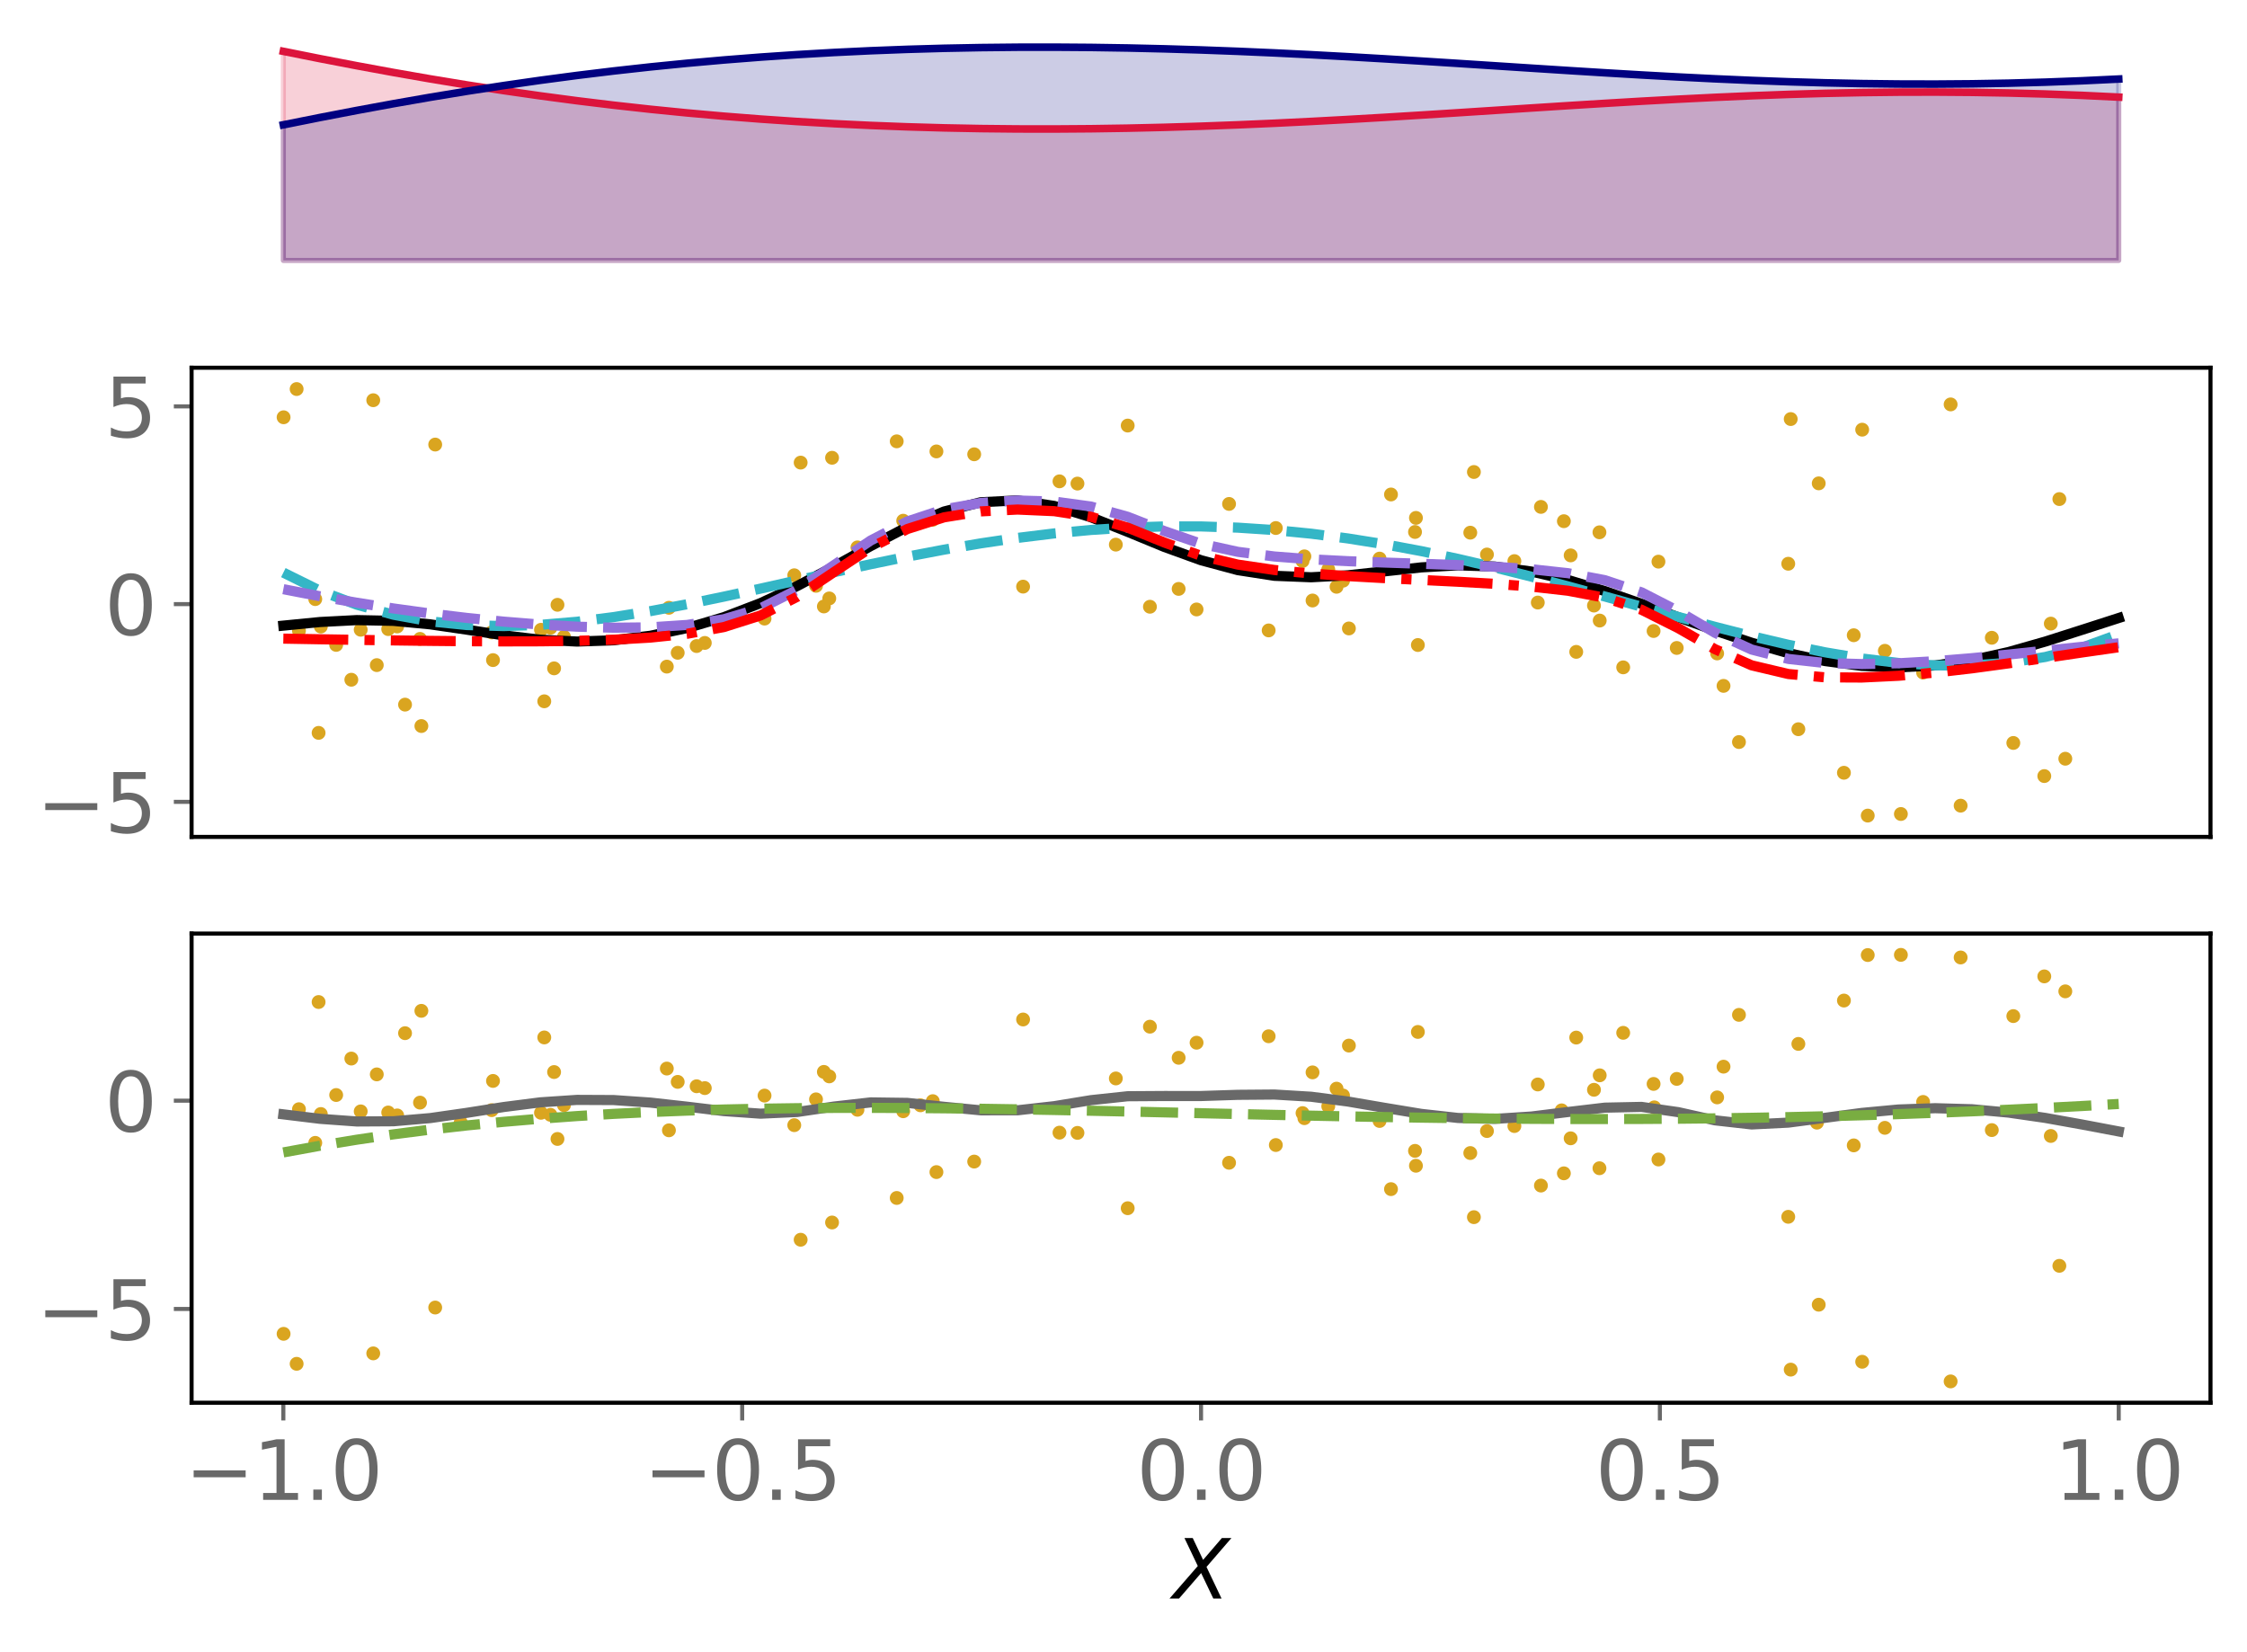 <?xml version="1.0" encoding="utf-8" standalone="no"?>
<!DOCTYPE svg PUBLIC "-//W3C//DTD SVG 1.1//EN"
  "http://www.w3.org/Graphics/SVG/1.1/DTD/svg11.dtd">
<svg xmlns:xlink="http://www.w3.org/1999/xlink" width="443.207pt" height="325.85pt" viewBox="0 0 443.207 325.85" xmlns="http://www.w3.org/2000/svg" version="1.1">
 <defs>
  <style type="text/css">*{stroke-linejoin: round; stroke-linecap: butt}</style>
 </defs>
 <g id="figure_1">
  <g id="patch_1">
   <path d="M 0 325.85 
L 443.207 325.85 
L 443.207 0 
L 0 0 
z
" style="fill: #ffffff"/>
  </g>
  <g id="axes_1">
   <g id="patch_2">
    <path d="M 37.788 53.473 
L 436.007 53.473 
L 436.007 7.2 
L 37.788 7.2 
z
" style="fill: #ffffff"/>
   </g>
   <g id="PolyCollection_1">
    <defs>
     <path id="m8554b64ddb" d="M 55.888 -274.48 
L 55.888 -315.722 
L 63.129 -314.279 
L 70.369 -312.887 
L 77.609 -311.556 
L 84.85 -310.291 
L 92.09 -309.098 
L 99.331 -307.981 
L 106.571 -306.942 
L 113.811 -305.981 
L 121.052 -305.101 
L 128.292 -304.3 
L 135.532 -303.578 
L 142.773 -302.934 
L 150.013 -302.367 
L 157.254 -301.875 
L 164.494 -301.457 
L 171.734 -301.111 
L 178.975 -300.835 
L 186.215 -300.629 
L 193.455 -300.49 
L 200.696 -300.417 
L 207.936 -300.407 
L 215.176 -300.459 
L 222.417 -300.57 
L 229.657 -300.737 
L 236.898 -300.957 
L 244.138 -301.226 
L 251.378 -301.541 
L 258.619 -301.896 
L 265.859 -302.287 
L 273.099 -302.707 
L 280.34 -303.151 
L 287.58 -303.61 
L 294.82 -304.079 
L 302.061 -304.549 
L 309.301 -305.013 
L 316.541 -305.462 
L 323.782 -305.889 
L 331.022 -306.286 
L 338.263 -306.647 
L 345.503 -306.963 
L 352.743 -307.229 
L 359.984 -307.439 
L 367.224 -307.589 
L 374.464 -307.673 
L 381.705 -307.69 
L 388.945 -307.635 
L 396.185 -307.509 
L 403.426 -307.309 
L 410.666 -307.037 
L 417.907 -306.694 
L 417.907 -274.48 
L 417.907 -274.48 
L 410.666 -274.48 
L 403.426 -274.48 
L 396.185 -274.48 
L 388.945 -274.48 
L 381.705 -274.48 
L 374.464 -274.48 
L 367.224 -274.48 
L 359.984 -274.48 
L 352.743 -274.48 
L 345.503 -274.48 
L 338.263 -274.48 
L 331.022 -274.48 
L 323.782 -274.48 
L 316.541 -274.48 
L 309.301 -274.48 
L 302.061 -274.48 
L 294.82 -274.48 
L 287.58 -274.48 
L 280.34 -274.48 
L 273.099 -274.48 
L 265.859 -274.48 
L 258.619 -274.48 
L 251.378 -274.48 
L 244.138 -274.48 
L 236.898 -274.48 
L 229.657 -274.48 
L 222.417 -274.48 
L 215.176 -274.48 
L 207.936 -274.48 
L 200.696 -274.48 
L 193.455 -274.48 
L 186.215 -274.48 
L 178.975 -274.48 
L 171.734 -274.48 
L 164.494 -274.48 
L 157.254 -274.48 
L 150.013 -274.48 
L 142.773 -274.48 
L 135.532 -274.48 
L 128.292 -274.48 
L 121.052 -274.48 
L 113.811 -274.48 
L 106.571 -274.48 
L 99.331 -274.48 
L 92.09 -274.48 
L 84.85 -274.48 
L 77.609 -274.48 
L 70.369 -274.48 
L 63.129 -274.48 
L 55.888 -274.48 
z
" style="stroke: #dc143c; stroke-opacity: 0.2"/>
    </defs>
    <g clip-path="url(#p8c4ba5192a)">
     <use xlink:href="#m8554b64ddb" x="0" y="325.85" style="fill: #dc143c; fill-opacity: 0.2; stroke: #dc143c; stroke-opacity: 0.2"/>
    </g>
   </g>
   <g id="PolyCollection_2">
    <defs>
     <path id="mab2c6d8391" d="M 55.888 -274.48 
L 55.888 -301.232 
L 63.129 -302.675 
L 70.369 -304.067 
L 77.609 -305.398 
L 84.85 -306.663 
L 92.09 -307.855 
L 99.331 -308.973 
L 106.571 -310.012 
L 113.811 -310.973 
L 121.052 -311.853 
L 128.292 -312.654 
L 135.532 -313.376 
L 142.773 -314.02 
L 150.013 -314.587 
L 157.254 -315.079 
L 164.494 -315.497 
L 171.734 -315.843 
L 178.975 -316.119 
L 186.215 -316.325 
L 193.455 -316.464 
L 200.696 -316.537 
L 207.936 -316.547 
L 215.176 -316.495 
L 222.417 -316.384 
L 229.657 -316.217 
L 236.898 -315.997 
L 244.138 -315.728 
L 251.378 -315.413 
L 258.619 -315.058 
L 265.859 -314.667 
L 273.099 -314.247 
L 280.34 -313.803 
L 287.58 -313.344 
L 294.82 -312.875 
L 302.061 -312.405 
L 309.301 -311.941 
L 316.541 -311.492 
L 323.782 -311.065 
L 331.022 -310.668 
L 338.263 -310.307 
L 345.503 -309.991 
L 352.743 -309.725 
L 359.984 -309.515 
L 367.224 -309.365 
L 374.464 -309.281 
L 381.705 -309.264 
L 388.945 -309.319 
L 396.185 -309.445 
L 403.426 -309.645 
L 410.666 -309.917 
L 417.907 -310.26 
L 417.907 -274.48 
L 417.907 -274.48 
L 410.666 -274.48 
L 403.426 -274.48 
L 396.185 -274.48 
L 388.945 -274.48 
L 381.705 -274.48 
L 374.464 -274.48 
L 367.224 -274.48 
L 359.984 -274.48 
L 352.743 -274.48 
L 345.503 -274.48 
L 338.263 -274.48 
L 331.022 -274.48 
L 323.782 -274.48 
L 316.541 -274.48 
L 309.301 -274.48 
L 302.061 -274.48 
L 294.82 -274.48 
L 287.58 -274.48 
L 280.34 -274.48 
L 273.099 -274.48 
L 265.859 -274.48 
L 258.619 -274.48 
L 251.378 -274.48 
L 244.138 -274.48 
L 236.898 -274.48 
L 229.657 -274.48 
L 222.417 -274.48 
L 215.176 -274.48 
L 207.936 -274.48 
L 200.696 -274.48 
L 193.455 -274.48 
L 186.215 -274.48 
L 178.975 -274.48 
L 171.734 -274.48 
L 164.494 -274.48 
L 157.254 -274.48 
L 150.013 -274.48 
L 142.773 -274.48 
L 135.532 -274.48 
L 128.292 -274.48 
L 121.052 -274.48 
L 113.811 -274.48 
L 106.571 -274.48 
L 99.331 -274.48 
L 92.09 -274.48 
L 84.85 -274.48 
L 77.609 -274.48 
L 70.369 -274.48 
L 63.129 -274.48 
L 55.888 -274.48 
z
" style="stroke: #000080; stroke-opacity: 0.2"/>
    </defs>
    <g clip-path="url(#p8c4ba5192a)">
     <use xlink:href="#mab2c6d8391" x="0" y="325.85" style="fill: #000080; fill-opacity: 0.2; stroke: #000080; stroke-opacity: 0.2"/>
    </g>
   </g>
   <g id="matplotlib.axis_1"/>
   <g id="matplotlib.axis_2"/>
   <g id="line2d_1">
    <path d="M 55.888 10.128 
L 63.129 11.571 
L 70.369 12.963 
L 77.609 14.294 
L 84.85 15.559 
L 92.09 16.752 
L 99.331 17.869 
L 106.571 18.908 
L 113.811 19.869 
L 121.052 20.749 
L 128.292 21.55 
L 135.532 22.272 
L 142.773 22.916 
L 150.013 23.483 
L 157.254 23.975 
L 164.494 24.393 
L 171.734 24.739 
L 178.975 25.015 
L 186.215 25.221 
L 193.455 25.36 
L 200.696 25.433 
L 207.936 25.443 
L 215.176 25.391 
L 222.417 25.28 
L 229.657 25.113 
L 236.898 24.893 
L 244.138 24.624 
L 251.378 24.309 
L 258.619 23.954 
L 265.859 23.563 
L 273.099 23.143 
L 280.34 22.699 
L 287.58 22.24 
L 294.82 21.771 
L 302.061 21.301 
L 309.301 20.837 
L 316.541 20.388 
L 323.782 19.961 
L 331.022 19.564 
L 338.263 19.203 
L 345.503 18.887 
L 352.743 18.621 
L 359.984 18.411 
L 367.224 18.261 
L 374.464 18.177 
L 381.705 18.16 
L 388.945 18.215 
L 396.185 18.341 
L 403.426 18.541 
L 410.666 18.813 
L 417.907 19.156 
" clip-path="url(#p8c4ba5192a)" style="fill: none; stroke: #dc143c; stroke-width: 1.5; stroke-linecap: square"/>
   </g>
   <g id="line2d_2">
    <path d="M 55.888 24.618 
L 63.129 23.175 
L 70.369 21.783 
L 77.609 20.452 
L 84.85 19.187 
L 92.09 17.995 
L 99.331 16.877 
L 106.571 15.838 
L 113.811 14.877 
L 121.052 13.997 
L 128.292 13.196 
L 135.532 12.474 
L 142.773 11.83 
L 150.013 11.263 
L 157.254 10.771 
L 164.494 10.353 
L 171.734 10.007 
L 178.975 9.731 
L 186.215 9.525 
L 193.455 9.386 
L 200.696 9.313 
L 207.936 9.303 
L 215.176 9.355 
L 222.417 9.466 
L 229.657 9.633 
L 236.898 9.853 
L 244.138 10.122 
L 251.378 10.437 
L 258.619 10.792 
L 265.859 11.183 
L 273.099 11.603 
L 280.34 12.047 
L 287.58 12.506 
L 294.82 12.975 
L 302.061 13.445 
L 309.301 13.909 
L 316.541 14.358 
L 323.782 14.785 
L 331.022 15.182 
L 338.263 15.543 
L 345.503 15.859 
L 352.743 16.125 
L 359.984 16.335 
L 367.224 16.485 
L 374.464 16.569 
L 381.705 16.586 
L 388.945 16.531 
L 396.185 16.405 
L 403.426 16.205 
L 410.666 15.933 
L 417.907 15.59 
" clip-path="url(#p8c4ba5192a)" style="fill: none; stroke: #000080; stroke-width: 1.5; stroke-linecap: square"/>
   </g>
  </g>
  <g id="axes_2">
   <g id="patch_3">
    <path d="M 37.788 165.076 
L 436.007 165.076 
L 436.007 72.531 
L 37.788 72.531 
z
" style="fill: #ffffff"/>
   </g>
   <g id="PathCollection_1">
    <defs>
     <path id="mb5f5a1e236" d="M 0 0.866 
C 0.23 0.866 0.45 0.775 0.612 0.612 
C 0.775 0.45 0.866 0.23 0.866 0 
C 0.866 -0.23 0.775 -0.45 0.612 -0.612 
C 0.45 -0.775 0.23 -0.866 0 -0.866 
C -0.23 -0.866 -0.45 -0.775 -0.612 -0.612 
C -0.775 -0.45 -0.866 -0.23 -0.866 0 
C -0.866 0.23 -0.775 0.45 -0.612 0.612 
C -0.45 0.775 -0.23 0.866 0 0.866 
z
" style="stroke: #daa520"/>
    </defs>
    <g clip-path="url(#p335d4f5090)">
     <use xlink:href="#mb5f5a1e236" x="139.018" y="126.814" style="fill: #daa520; stroke: #daa520"/>
     <use xlink:href="#mb5f5a1e236" x="386.724" y="158.911" style="fill: #daa520; stroke: #daa520"/>
     <use xlink:href="#mb5f5a1e236" x="108.574" y="123.827" style="fill: #daa520; stroke: #daa520"/>
     <use xlink:href="#mb5f5a1e236" x="358.732" y="95.337" style="fill: #daa520; stroke: #daa520"/>
     <use xlink:href="#mb5f5a1e236" x="397.114" y="146.542" style="fill: #daa520; stroke: #daa520"/>
     <use xlink:href="#mb5f5a1e236" x="371.777" y="128.367" style="fill: #daa520; stroke: #daa520"/>
     <use xlink:href="#mb5f5a1e236" x="343" y="146.364" style="fill: #daa520; stroke: #daa520"/>
     <use xlink:href="#mb5f5a1e236" x="106.704" y="124.222" style="fill: #daa520; stroke: #daa520"/>
     <use xlink:href="#mb5f5a1e236" x="208.976" y="94.94" style="fill: #daa520; stroke: #daa520"/>
     <use xlink:href="#mb5f5a1e236" x="201.797" y="115.709" style="fill: #daa520; stroke: #daa520"/>
     <use xlink:href="#mb5f5a1e236" x="109.96" y="119.293" style="fill: #daa520; stroke: #daa520"/>
     <use xlink:href="#mb5f5a1e236" x="339.956" y="135.283" style="fill: #daa520; stroke: #daa520"/>
     <use xlink:href="#mb5f5a1e236" x="55.938" y="82.306" style="fill: #daa520; stroke: #daa520"/>
     <use xlink:href="#mb5f5a1e236" x="212.523" y="95.383" style="fill: #daa520; stroke: #daa520"/>
     <use xlink:href="#mb5f5a1e236" x="403.224" y="153.075" style="fill: #daa520; stroke: #daa520"/>
     <use xlink:href="#mb5f5a1e236" x="164.119" y="90.293" style="fill: #daa520; stroke: #daa520"/>
     <use xlink:href="#mb5f5a1e236" x="279.102" y="104.928" style="fill: #daa520; stroke: #daa520"/>
     <use xlink:href="#mb5f5a1e236" x="111.24" y="125.606" style="fill: #daa520; stroke: #daa520"/>
     <use xlink:href="#mb5f5a1e236" x="181.559" y="102.499" style="fill: #daa520; stroke: #daa520"/>
     <use xlink:href="#mb5f5a1e236" x="309.801" y="109.545" style="fill: #daa520; stroke: #daa520"/>
     <use xlink:href="#mb5f5a1e236" x="293.293" y="109.373" style="fill: #daa520; stroke: #daa520"/>
     <use xlink:href="#mb5f5a1e236" x="303.938" y="99.983" style="fill: #daa520; stroke: #daa520"/>
     <use xlink:href="#mb5f5a1e236" x="274.364" y="97.532" style="fill: #daa520; stroke: #daa520"/>
     <use xlink:href="#mb5f5a1e236" x="76.575" y="124.085" style="fill: #daa520; stroke: #daa520"/>
     <use xlink:href="#mb5f5a1e236" x="85.842" y="87.686" style="fill: #daa520; stroke: #daa520"/>
     <use xlink:href="#mb5f5a1e236" x="353.209" y="82.655" style="fill: #daa520; stroke: #daa520"/>
     <use xlink:href="#mb5f5a1e236" x="226.817" y="119.676" style="fill: #daa520; stroke: #daa520"/>
     <use xlink:href="#mb5f5a1e236" x="63.279" y="123.591" style="fill: #daa520; stroke: #daa520"/>
     <use xlink:href="#mb5f5a1e236" x="242.425" y="99.397" style="fill: #daa520; stroke: #daa520"/>
     <use xlink:href="#mb5f5a1e236" x="58.51" y="76.737" style="fill: #daa520; stroke: #daa520"/>
     <use xlink:href="#mb5f5a1e236" x="327.119" y="110.78" style="fill: #daa520; stroke: #daa520"/>
     <use xlink:href="#mb5f5a1e236" x="79.893" y="138.983" style="fill: #daa520; stroke: #daa520"/>
     <use xlink:href="#mb5f5a1e236" x="156.663" y="113.468" style="fill: #daa520; stroke: #daa520"/>
     <use xlink:href="#mb5f5a1e236" x="62.182" y="118.172" style="fill: #daa520; stroke: #daa520"/>
     <use xlink:href="#mb5f5a1e236" x="162.503" y="119.62" style="fill: #daa520; stroke: #daa520"/>
     <use xlink:href="#mb5f5a1e236" x="367.305" y="84.75" style="fill: #daa520; stroke: #daa520"/>
     <use xlink:href="#mb5f5a1e236" x="176.874" y="87.05" style="fill: #daa520; stroke: #daa520"/>
     <use xlink:href="#mb5f5a1e236" x="258.892" y="118.445" style="fill: #daa520; stroke: #daa520"/>
     <use xlink:href="#mb5f5a1e236" x="314.4" y="119.443" style="fill: #daa520; stroke: #daa520"/>
     <use xlink:href="#mb5f5a1e236" x="266.063" y="123.956" style="fill: #daa520; stroke: #daa520"/>
     <use xlink:href="#mb5f5a1e236" x="298.703" y="110.672" style="fill: #daa520; stroke: #daa520"/>
     <use xlink:href="#mb5f5a1e236" x="58.968" y="124.417" style="fill: #daa520; stroke: #daa520"/>
     <use xlink:href="#mb5f5a1e236" x="290.718" y="93.099" style="fill: #daa520; stroke: #daa520"/>
     <use xlink:href="#mb5f5a1e236" x="384.75" y="79.767" style="fill: #daa520; stroke: #daa520"/>
     <use xlink:href="#mb5f5a1e236" x="320.166" y="131.63" style="fill: #daa520; stroke: #daa520"/>
     <use xlink:href="#mb5f5a1e236" x="315.533" y="122.402" style="fill: #daa520; stroke: #daa520"/>
     <use xlink:href="#mb5f5a1e236" x="137.404" y="127.43" style="fill: #daa520; stroke: #daa520"/>
     <use xlink:href="#mb5f5a1e236" x="406.196" y="98.437" style="fill: #daa520; stroke: #daa520"/>
     <use xlink:href="#mb5f5a1e236" x="264.905" y="114.54" style="fill: #daa520; stroke: #daa520"/>
     <use xlink:href="#mb5f5a1e236" x="62.843" y="144.554" style="fill: #daa520; stroke: #daa520"/>
     <use xlink:href="#mb5f5a1e236" x="222.434" y="83.94" style="fill: #daa520; stroke: #daa520"/>
     <use xlink:href="#mb5f5a1e236" x="232.481" y="116.156" style="fill: #daa520; stroke: #daa520"/>
     <use xlink:href="#mb5f5a1e236" x="407.37" y="149.654" style="fill: #daa520; stroke: #daa520"/>
     <use xlink:href="#mb5f5a1e236" x="368.401" y="160.87" style="fill: #daa520; stroke: #daa520"/>
     <use xlink:href="#mb5f5a1e236" x="157.924" y="91.245" style="fill: #daa520; stroke: #daa520"/>
     <use xlink:href="#mb5f5a1e236" x="183.985" y="102.518" style="fill: #daa520; stroke: #daa520"/>
     <use xlink:href="#mb5f5a1e236" x="169.128" y="107.969" style="fill: #daa520; stroke: #daa520"/>
     <use xlink:href="#mb5f5a1e236" x="71.147" y="124.213" style="fill: #daa520; stroke: #daa520"/>
     <use xlink:href="#mb5f5a1e236" x="163.568" y="118.035" style="fill: #daa520; stroke: #daa520"/>
     <use xlink:href="#mb5f5a1e236" x="279.286" y="102.15" style="fill: #daa520; stroke: #daa520"/>
     <use xlink:href="#mb5f5a1e236" x="326.297" y="120.139" style="fill: #daa520; stroke: #daa520"/>
     <use xlink:href="#mb5f5a1e236" x="236.016" y="120.21" style="fill: #daa520; stroke: #daa520"/>
     <use xlink:href="#mb5f5a1e236" x="90.874" y="122.391" style="fill: #daa520; stroke: #daa520"/>
     <use xlink:href="#mb5f5a1e236" x="251.65" y="104.15" style="fill: #daa520; stroke: #daa520"/>
     <use xlink:href="#mb5f5a1e236" x="131.941" y="119.881" style="fill: #daa520; stroke: #daa520"/>
     <use xlink:href="#mb5f5a1e236" x="66.309" y="127.2" style="fill: #daa520; stroke: #daa520"/>
     <use xlink:href="#mb5f5a1e236" x="184.705" y="89.039" style="fill: #daa520; stroke: #daa520"/>
     <use xlink:href="#mb5f5a1e236" x="308.463" y="102.801" style="fill: #daa520; stroke: #daa520"/>
     <use xlink:href="#mb5f5a1e236" x="261.992" y="112.327" style="fill: #daa520; stroke: #daa520"/>
     <use xlink:href="#mb5f5a1e236" x="354.716" y="143.833" style="fill: #daa520; stroke: #daa520"/>
     <use xlink:href="#mb5f5a1e236" x="256.918" y="110.656" style="fill: #daa520; stroke: #daa520"/>
     <use xlink:href="#mb5f5a1e236" x="107.354" y="138.326" style="fill: #daa520; stroke: #daa520"/>
     <use xlink:href="#mb5f5a1e236" x="69.298" y="134.074" style="fill: #daa520; stroke: #daa520"/>
     <use xlink:href="#mb5f5a1e236" x="290.004" y="105.066" style="fill: #daa520; stroke: #daa520"/>
     <use xlink:href="#mb5f5a1e236" x="160.955" y="115.545" style="fill: #daa520; stroke: #daa520"/>
     <use xlink:href="#mb5f5a1e236" x="272.114" y="110.18" style="fill: #daa520; stroke: #daa520"/>
     <use xlink:href="#mb5f5a1e236" x="363.703" y="152.423" style="fill: #daa520; stroke: #daa520"/>
     <use xlink:href="#mb5f5a1e236" x="308.026" y="114.532" style="fill: #daa520; stroke: #daa520"/>
     <use xlink:href="#mb5f5a1e236" x="178.155" y="102.707" style="fill: #daa520; stroke: #daa520"/>
     <use xlink:href="#mb5f5a1e236" x="365.638" y="125.296" style="fill: #daa520; stroke: #daa520"/>
     <use xlink:href="#mb5f5a1e236" x="310.902" y="128.577" style="fill: #daa520; stroke: #daa520"/>
     <use xlink:href="#mb5f5a1e236" x="279.667" y="127.224" style="fill: #daa520; stroke: #daa520"/>
     <use xlink:href="#mb5f5a1e236" x="303.32" y="118.851" style="fill: #daa520; stroke: #daa520"/>
     <use xlink:href="#mb5f5a1e236" x="82.845" y="126.019" style="fill: #daa520; stroke: #daa520"/>
     <use xlink:href="#mb5f5a1e236" x="250.235" y="124.345" style="fill: #daa520; stroke: #daa520"/>
     <use xlink:href="#mb5f5a1e236" x="379.322" y="132.656" style="fill: #daa520; stroke: #daa520"/>
     <use xlink:href="#mb5f5a1e236" x="263.627" y="115.739" style="fill: #daa520; stroke: #daa520"/>
     <use xlink:href="#mb5f5a1e236" x="78.344" y="123.561" style="fill: #daa520; stroke: #daa520"/>
     <use xlink:href="#mb5f5a1e236" x="392.871" y="125.796" style="fill: #daa520; stroke: #daa520"/>
     <use xlink:href="#mb5f5a1e236" x="192.154" y="89.606" style="fill: #daa520; stroke: #daa520"/>
     <use xlink:href="#mb5f5a1e236" x="150.801" y="122.015" style="fill: #daa520; stroke: #daa520"/>
     <use xlink:href="#mb5f5a1e236" x="96.984" y="124.731" style="fill: #daa520; stroke: #daa520"/>
     <use xlink:href="#mb5f5a1e236" x="109.29" y="131.828" style="fill: #daa520; stroke: #daa520"/>
     <use xlink:href="#mb5f5a1e236" x="220.092" y="107.425" style="fill: #daa520; stroke: #daa520"/>
     <use xlink:href="#mb5f5a1e236" x="257.283" y="109.736" style="fill: #daa520; stroke: #daa520"/>
     <use xlink:href="#mb5f5a1e236" x="73.622" y="78.941" style="fill: #daa520; stroke: #daa520"/>
     <use xlink:href="#mb5f5a1e236" x="330.729" y="127.805" style="fill: #daa520; stroke: #daa520"/>
     <use xlink:href="#mb5f5a1e236" x="131.526" y="131.486" style="fill: #daa520; stroke: #daa520"/>
     <use xlink:href="#mb5f5a1e236" x="374.938" y="160.555" style="fill: #daa520; stroke: #daa520"/>
     <use xlink:href="#mb5f5a1e236" x="133.674" y="128.76" style="fill: #daa520; stroke: #daa520"/>
     <use xlink:href="#mb5f5a1e236" x="404.508" y="123.004" style="fill: #daa520; stroke: #daa520"/>
     <use xlink:href="#mb5f5a1e236" x="352.721" y="111.195" style="fill: #daa520; stroke: #daa520"/>
     <use xlink:href="#mb5f5a1e236" x="83.115" y="143.207" style="fill: #daa520; stroke: #daa520"/>
     <use xlink:href="#mb5f5a1e236" x="315.482" y="104.994" style="fill: #daa520; stroke: #daa520"/>
     <use xlink:href="#mb5f5a1e236" x="74.317" y="131.189" style="fill: #daa520; stroke: #daa520"/>
     <use xlink:href="#mb5f5a1e236" x="358.38" y="129.401" style="fill: #daa520; stroke: #daa520"/>
     <use xlink:href="#mb5f5a1e236" x="97.243" y="130.202" style="fill: #daa520; stroke: #daa520"/>
     <use xlink:href="#mb5f5a1e236" x="338.697" y="128.887" style="fill: #daa520; stroke: #daa520"/>
     <use xlink:href="#mb5f5a1e236" x="326.16" y="124.462" style="fill: #daa520; stroke: #daa520"/>
    </g>
   </g>
   <g id="matplotlib.axis_3"/>
   <g id="matplotlib.axis_4">
    <g id="ytick_1">
     <g id="line2d_3">
      <defs>
       <path id="mf9e4957ebf" d="M 0 0 
L -3.5 0 
" style="stroke: #696969; stroke-width: 0.8"/>
      </defs>
      <g>
       <use xlink:href="#mf9e4957ebf" x="37.788" y="158.157" style="fill: #696969; stroke: #696969; stroke-width: 0.8"/>
      </g>
     </g>
     <g id="text_1">
      <!-- −5 -->
      <g style="fill: #696969" transform="translate(7.2 164.236) scale(0.16 -0.16)">
       <defs>
        <path id="DejaVuSans-2212" d="M 678 2272 
L 4684 2272 
L 4684 1741 
L 678 1741 
L 678 2272 
z
" transform="scale(0.016)"/>
        <path id="DejaVuSans-35" d="M 691 4666 
L 3169 4666 
L 3169 4134 
L 1269 4134 
L 1269 2991 
Q 1406 3038 1543 3061 
Q 1681 3084 1819 3084 
Q 2600 3084 3056 2656 
Q 3513 2228 3513 1497 
Q 3513 744 3044 326 
Q 2575 -91 1722 -91 
Q 1428 -91 1123 -41 
Q 819 9 494 109 
L 494 744 
Q 775 591 1075 516 
Q 1375 441 1709 441 
Q 2250 441 2565 725 
Q 2881 1009 2881 1497 
Q 2881 1984 2565 2268 
Q 2250 2553 1709 2553 
Q 1456 2553 1204 2497 
Q 953 2441 691 2322 
L 691 4666 
z
" transform="scale(0.016)"/>
       </defs>
       <use xlink:href="#DejaVuSans-2212"/>
       <use xlink:href="#DejaVuSans-35" x="83.789"/>
      </g>
     </g>
    </g>
    <g id="ytick_2">
     <g id="line2d_4">
      <g>
       <use xlink:href="#mf9e4957ebf" x="37.788" y="119.154" style="fill: #696969; stroke: #696969; stroke-width: 0.8"/>
      </g>
     </g>
     <g id="text_2">
      <!-- 0 -->
      <g style="fill: #696969" transform="translate(20.608 125.232) scale(0.16 -0.16)">
       <defs>
        <path id="DejaVuSans-30" d="M 2034 4250 
Q 1547 4250 1301 3770 
Q 1056 3291 1056 2328 
Q 1056 1369 1301 889 
Q 1547 409 2034 409 
Q 2525 409 2770 889 
Q 3016 1369 3016 2328 
Q 3016 3291 2770 3770 
Q 2525 4250 2034 4250 
z
M 2034 4750 
Q 2819 4750 3233 4129 
Q 3647 3509 3647 2328 
Q 3647 1150 3233 529 
Q 2819 -91 2034 -91 
Q 1250 -91 836 529 
Q 422 1150 422 2328 
Q 422 3509 836 4129 
Q 1250 4750 2034 4750 
z
" transform="scale(0.016)"/>
       </defs>
       <use xlink:href="#DejaVuSans-30"/>
      </g>
     </g>
    </g>
    <g id="ytick_3">
     <g id="line2d_5">
      <g>
       <use xlink:href="#mf9e4957ebf" x="37.788" y="80.151" style="fill: #696969; stroke: #696969; stroke-width: 0.8"/>
      </g>
     </g>
     <g id="text_3">
      <!-- 5 -->
      <g style="fill: #696969" transform="translate(20.608 86.229) scale(0.16 -0.16)">
       <use xlink:href="#DejaVuSans-35"/>
      </g>
     </g>
    </g>
   </g>
   <g id="line2d_6">
    <path d="M 55.888 123.4 
L 63.129 122.689 
L 70.369 122.312 
L 77.609 122.458 
L 84.85 123.145 
L 92.09 124.199 
L 99.331 125.318 
L 106.571 126.179 
L 113.811 126.542 
L 121.052 126.289 
L 128.292 125.398 
L 135.532 123.88 
L 142.773 121.736 
L 150.013 118.96 
L 157.254 115.582 
L 164.494 111.738 
L 171.734 107.709 
L 178.975 103.924 
L 186.215 100.889 
L 193.455 99.06 
L 200.696 98.701 
L 207.936 99.791 
L 215.176 102.023 
L 222.417 104.899 
L 229.657 107.88 
L 236.898 110.503 
L 244.138 112.453 
L 251.378 113.573 
L 258.619 113.862 
L 265.859 113.472 
L 273.099 112.695 
L 280.34 111.913 
L 287.58 111.506 
L 294.82 111.745 
L 302.061 112.731 
L 309.301 114.401 
L 316.541 116.588 
L 323.782 119.098 
L 331.022 121.746 
L 338.263 124.361 
L 345.503 126.778 
L 352.743 128.835 
L 359.984 130.391 
L 367.224 131.342 
L 374.464 131.634 
L 381.705 131.253 
L 388.945 130.22 
L 396.185 128.606 
L 403.426 126.546 
L 410.666 124.233 
L 417.907 121.897 
" clip-path="url(#p335d4f5090)" style="fill: none; stroke: #000000; stroke-width: 2; stroke-linecap: square"/>
   </g>
   <g id="line2d_7">
    <path d="M 55.888 112.944 
L 63.129 116.527 
L 70.369 119.268 
L 77.609 121.253 
L 84.85 122.566 
L 92.09 123.286 
L 99.331 123.491 
L 106.571 123.252 
L 113.811 122.638 
L 121.052 121.715 
L 128.292 120.544 
L 135.532 119.182 
L 142.773 117.684 
L 150.013 116.101 
L 157.254 114.479 
L 164.494 112.862 
L 171.734 111.288 
L 178.975 109.795 
L 186.215 108.414 
L 193.455 107.174 
L 200.696 106.1 
L 207.936 105.213 
L 215.176 104.531 
L 222.417 104.068 
L 229.657 103.834 
L 236.898 103.835 
L 244.138 104.075 
L 251.378 104.553 
L 258.619 105.265 
L 265.859 106.203 
L 273.099 107.355 
L 280.34 108.706 
L 287.58 110.237 
L 294.82 111.925 
L 302.061 113.744 
L 309.301 115.665 
L 316.541 117.653 
L 323.782 119.672 
L 331.022 121.68 
L 338.263 123.633 
L 345.503 125.484 
L 352.743 127.179 
L 359.984 128.664 
L 367.224 129.879 
L 374.464 130.761 
L 381.705 131.245 
L 388.945 131.259 
L 396.185 130.731 
L 403.426 129.583 
L 410.666 127.733 
L 417.907 125.097 
" clip-path="url(#p335d4f5090)" style="fill: none; stroke-dasharray: 7.4,3.2; stroke-dashoffset: 0; stroke: #34b6c6; stroke-width: 2"/>
   </g>
   <g id="line2d_8">
    <path d="M 55.888 116.211 
L 63.129 117.616 
L 70.369 118.883 
L 77.609 120.014 
L 84.85 121.014 
L 92.09 121.881 
L 99.331 122.611 
L 106.571 123.193 
L 113.811 123.606 
L 121.052 123.812 
L 128.292 123.74 
L 135.532 123.262 
L 142.773 122.142 
L 150.013 119.977 
L 157.254 116.339 
L 164.494 111.471 
L 171.734 106.613 
L 178.975 102.849 
L 186.215 100.461 
L 193.455 99.194 
L 200.696 98.723 
L 207.936 98.923 
L 215.176 99.908 
L 222.417 101.93 
L 229.657 104.751 
L 236.898 107.252 
L 244.138 108.842 
L 251.378 109.764 
L 258.619 110.321 
L 265.859 110.688 
L 273.099 110.961 
L 280.34 111.201 
L 287.58 111.458 
L 294.82 111.789 
L 302.061 112.273 
L 309.301 113.06 
L 316.541 114.432 
L 323.782 116.836 
L 331.022 120.546 
L 338.263 124.807 
L 345.503 128.122 
L 352.743 129.971 
L 359.984 130.775 
L 367.224 130.981 
L 374.464 130.824 
L 381.705 130.415 
L 388.945 129.821 
L 396.185 129.106 
L 403.426 128.338 
L 410.666 127.583 
L 417.907 126.898 
" clip-path="url(#p335d4f5090)" style="fill: none; stroke-dasharray: 7.4,3.2; stroke-dashoffset: 0; stroke: #9370db; stroke-width: 2"/>
   </g>
   <g id="line2d_9">
    <path d="M 55.888 125.963 
L 63.129 126.09 
L 70.369 126.209 
L 77.609 126.317 
L 84.85 126.409 
L 92.09 126.478 
L 99.331 126.512 
L 106.571 126.495 
L 113.811 126.398 
L 121.052 126.178 
L 128.292 125.759 
L 135.532 125.008 
L 142.773 123.688 
L 150.013 121.395 
L 157.254 117.701 
L 164.494 112.842 
L 171.734 108.034 
L 178.975 104.342 
L 186.215 102.039 
L 193.455 100.868 
L 200.696 100.506 
L 207.936 100.824 
L 215.176 101.931 
L 222.417 104.072 
L 229.657 107.008 
L 236.898 109.633 
L 244.138 111.361 
L 251.378 112.426 
L 258.619 113.126 
L 265.859 113.631 
L 273.099 114.033 
L 280.34 114.388 
L 287.58 114.746 
L 294.82 115.157 
L 302.061 115.702 
L 309.301 116.522 
L 316.541 117.897 
L 323.782 120.266 
L 331.022 123.897 
L 338.263 128.044 
L 345.503 131.232 
L 352.743 132.946 
L 359.984 133.602 
L 367.224 133.639 
L 374.464 133.29 
L 381.705 132.663 
L 388.945 131.826 
L 396.185 130.841 
L 403.426 129.777 
L 410.666 128.698 
L 417.907 127.662 
" clip-path="url(#p335d4f5090)" style="fill: none; stroke-dasharray: 12.8,3.2,2,3.2; stroke-dashoffset: 0; stroke: #ff0000; stroke-width: 2"/>
   </g>
   <g id="patch_4">
    <path d="M 37.788 165.076 
L 37.788 72.531 
" style="fill: none; stroke: #000000; stroke-width: 0.8; stroke-linejoin: miter; stroke-linecap: square"/>
   </g>
   <g id="patch_5">
    <path d="M 436.007 165.076 
L 436.007 72.531 
" style="fill: none; stroke: #000000; stroke-width: 0.8; stroke-linejoin: miter; stroke-linecap: square"/>
   </g>
   <g id="patch_6">
    <path d="M 37.788 165.076 
L 436.007 165.076 
" style="fill: none; stroke: #000000; stroke-width: 0.8; stroke-linejoin: miter; stroke-linecap: square"/>
   </g>
   <g id="patch_7">
    <path d="M 37.788 72.531 
L 436.007 72.531 
" style="fill: none; stroke: #000000; stroke-width: 0.8; stroke-linejoin: miter; stroke-linecap: square"/>
   </g>
  </g>
  <g id="axes_3">
   <g id="patch_8">
    <path d="M 37.788 276.68 
L 436.007 276.68 
L 436.007 184.134 
L 37.788 184.134 
z
" style="fill: #ffffff"/>
   </g>
   <g id="PathCollection_2">
    <g clip-path="url(#p2b4651861b)">
     <use xlink:href="#mb5f5a1e236" x="139.018" y="214.622" style="fill: #daa520; stroke: #daa520"/>
     <use xlink:href="#mb5f5a1e236" x="386.724" y="188.856" style="fill: #daa520; stroke: #daa520"/>
     <use xlink:href="#mb5f5a1e236" x="108.574" y="219.89" style="fill: #daa520; stroke: #daa520"/>
     <use xlink:href="#mb5f5a1e236" x="358.732" y="257.344" style="fill: #daa520; stroke: #daa520"/>
     <use xlink:href="#mb5f5a1e236" x="397.114" y="200.417" style="fill: #daa520; stroke: #daa520"/>
     <use xlink:href="#mb5f5a1e236" x="371.777" y="222.459" style="fill: #daa520; stroke: #daa520"/>
     <use xlink:href="#mb5f5a1e236" x="343" y="200.175" style="fill: #daa520; stroke: #daa520"/>
     <use xlink:href="#mb5f5a1e236" x="106.704" y="219.491" style="fill: #daa520; stroke: #daa520"/>
     <use xlink:href="#mb5f5a1e236" x="208.976" y="223.407" style="fill: #daa520; stroke: #daa520"/>
     <use xlink:href="#mb5f5a1e236" x="201.797" y="201.087" style="fill: #daa520; stroke: #daa520"/>
     <use xlink:href="#mb5f5a1e236" x="109.96" y="224.649" style="fill: #daa520; stroke: #daa520"/>
     <use xlink:href="#mb5f5a1e236" x="339.956" y="210.393" style="fill: #daa520; stroke: #daa520"/>
     <use xlink:href="#mb5f5a1e236" x="55.938" y="263.089" style="fill: #daa520; stroke: #daa520"/>
     <use xlink:href="#mb5f5a1e236" x="212.523" y="223.455" style="fill: #daa520; stroke: #daa520"/>
     <use xlink:href="#mb5f5a1e236" x="403.224" y="192.586" style="fill: #daa520; stroke: #daa520"/>
     <use xlink:href="#mb5f5a1e236" x="164.119" y="241.128" style="fill: #daa520; stroke: #daa520"/>
     <use xlink:href="#mb5f5a1e236" x="279.102" y="227.001" style="fill: #daa520; stroke: #daa520"/>
     <use xlink:href="#mb5f5a1e236" x="111.24" y="217.98" style="fill: #daa520; stroke: #daa520"/>
     <use xlink:href="#mb5f5a1e236" x="181.559" y="218.012" style="fill: #daa520; stroke: #daa520"/>
     <use xlink:href="#mb5f5a1e236" x="309.801" y="224.525" style="fill: #daa520; stroke: #daa520"/>
     <use xlink:href="#mb5f5a1e236" x="293.293" y="223.091" style="fill: #daa520; stroke: #daa520"/>
     <use xlink:href="#mb5f5a1e236" x="303.938" y="233.844" style="fill: #daa520; stroke: #daa520"/>
     <use xlink:href="#mb5f5a1e236" x="274.364" y="234.547" style="fill: #daa520; stroke: #daa520"/>
     <use xlink:href="#mb5f5a1e236" x="76.575" y="219.433" style="fill: #daa520; stroke: #daa520"/>
     <use xlink:href="#mb5f5a1e236" x="85.842" y="257.902" style="fill: #daa520; stroke: #daa520"/>
     <use xlink:href="#mb5f5a1e236" x="353.209" y="270.148" style="fill: #daa520; stroke: #daa520"/>
     <use xlink:href="#mb5f5a1e236" x="226.817" y="202.506" style="fill: #daa520; stroke: #daa520"/>
     <use xlink:href="#mb5f5a1e236" x="63.279" y="219.732" style="fill: #daa520; stroke: #daa520"/>
     <use xlink:href="#mb5f5a1e236" x="242.425" y="229.348" style="fill: #daa520; stroke: #daa520"/>
     <use xlink:href="#mb5f5a1e236" x="58.51" y="269.003" style="fill: #daa520; stroke: #daa520"/>
     <use xlink:href="#mb5f5a1e236" x="327.119" y="228.702" style="fill: #daa520; stroke: #daa520"/>
     <use xlink:href="#mb5f5a1e236" x="79.893" y="203.787" style="fill: #daa520; stroke: #daa520"/>
     <use xlink:href="#mb5f5a1e236" x="156.663" y="221.931" style="fill: #daa520; stroke: #daa520"/>
     <use xlink:href="#mb5f5a1e236" x="62.182" y="225.422" style="fill: #daa520; stroke: #daa520"/>
     <use xlink:href="#mb5f5a1e236" x="162.503" y="211.424" style="fill: #daa520; stroke: #daa520"/>
     <use xlink:href="#mb5f5a1e236" x="367.305" y="268.598" style="fill: #daa520; stroke: #daa520"/>
     <use xlink:href="#mb5f5a1e236" x="176.874" y="236.29" style="fill: #daa520; stroke: #daa520"/>
     <use xlink:href="#mb5f5a1e236" x="258.892" y="211.518" style="fill: #daa520; stroke: #daa520"/>
     <use xlink:href="#mb5f5a1e236" x="314.4" y="214.955" style="fill: #daa520; stroke: #daa520"/>
     <use xlink:href="#mb5f5a1e236" x="266.063" y="206.235" style="fill: #daa520; stroke: #daa520"/>
     <use xlink:href="#mb5f5a1e236" x="298.703" y="222.105" style="fill: #daa520; stroke: #daa520"/>
     <use xlink:href="#mb5f5a1e236" x="58.968" y="218.784" style="fill: #daa520; stroke: #daa520"/>
     <use xlink:href="#mb5f5a1e236" x="290.718" y="240.077" style="fill: #daa520; stroke: #daa520"/>
     <use xlink:href="#mb5f5a1e236" x="384.75" y="272.473" style="fill: #daa520; stroke: #daa520"/>
     <use xlink:href="#mb5f5a1e236" x="320.166" y="203.718" style="fill: #daa520; stroke: #daa520"/>
     <use xlink:href="#mb5f5a1e236" x="315.533" y="212.099" style="fill: #daa520; stroke: #daa520"/>
     <use xlink:href="#mb5f5a1e236" x="137.404" y="214.258" style="fill: #daa520; stroke: #daa520"/>
     <use xlink:href="#mb5f5a1e236" x="406.196" y="249.675" style="fill: #daa520; stroke: #daa520"/>
     <use xlink:href="#mb5f5a1e236" x="264.905" y="216.078" style="fill: #daa520; stroke: #daa520"/>
     <use xlink:href="#mb5f5a1e236" x="62.843" y="197.642" style="fill: #daa520; stroke: #daa520"/>
     <use xlink:href="#mb5f5a1e236" x="222.434" y="238.313" style="fill: #daa520; stroke: #daa520"/>
     <use xlink:href="#mb5f5a1e236" x="232.481" y="208.642" style="fill: #daa520; stroke: #daa520"/>
     <use xlink:href="#mb5f5a1e236" x="407.37" y="195.537" style="fill: #daa520; stroke: #daa520"/>
     <use xlink:href="#mb5f5a1e236" x="368.401" y="188.376" style="fill: #daa520; stroke: #daa520"/>
     <use xlink:href="#mb5f5a1e236" x="157.924" y="244.531" style="fill: #daa520; stroke: #daa520"/>
     <use xlink:href="#mb5f5a1e236" x="183.985" y="217.195" style="fill: #daa520; stroke: #daa520"/>
     <use xlink:href="#mb5f5a1e236" x="169.128" y="218.894" style="fill: #daa520; stroke: #daa520"/>
     <use xlink:href="#mb5f5a1e236" x="71.147" y="219.212" style="fill: #daa520; stroke: #daa520"/>
     <use xlink:href="#mb5f5a1e236" x="163.568" y="212.31" style="fill: #daa520; stroke: #daa520"/>
     <use xlink:href="#mb5f5a1e236" x="279.286" y="229.936" style="fill: #daa520; stroke: #daa520"/>
     <use xlink:href="#mb5f5a1e236" x="326.297" y="218.419" style="fill: #daa520; stroke: #daa520"/>
     <use xlink:href="#mb5f5a1e236" x="236.016" y="205.669" style="fill: #daa520; stroke: #daa520"/>
     <use xlink:href="#mb5f5a1e236" x="90.874" y="221.392" style="fill: #daa520; stroke: #daa520"/>
     <use xlink:href="#mb5f5a1e236" x="251.65" y="225.849" style="fill: #daa520; stroke: #daa520"/>
     <use xlink:href="#mb5f5a1e236" x="131.941" y="222.947" style="fill: #daa520; stroke: #daa520"/>
     <use xlink:href="#mb5f5a1e236" x="66.309" y="215.984" style="fill: #daa520; stroke: #daa520"/>
     <use xlink:href="#mb5f5a1e236" x="184.705" y="231.187" style="fill: #daa520; stroke: #daa520"/>
     <use xlink:href="#mb5f5a1e236" x="308.463" y="231.43" style="fill: #daa520; stroke: #daa520"/>
     <use xlink:href="#mb5f5a1e236" x="261.992" y="218.206" style="fill: #daa520; stroke: #daa520"/>
     <use xlink:href="#mb5f5a1e236" x="354.716" y="205.904" style="fill: #daa520; stroke: #daa520"/>
     <use xlink:href="#mb5f5a1e236" x="256.918" y="219.55" style="fill: #daa520; stroke: #daa520"/>
     <use xlink:href="#mb5f5a1e236" x="107.354" y="204.628" style="fill: #daa520; stroke: #daa520"/>
     <use xlink:href="#mb5f5a1e236" x="69.298" y="208.794" style="fill: #daa520; stroke: #daa520"/>
     <use xlink:href="#mb5f5a1e236" x="290.004" y="227.43" style="fill: #daa520; stroke: #daa520"/>
     <use xlink:href="#mb5f5a1e236" x="160.955" y="216.839" style="fill: #daa520; stroke: #daa520"/>
     <use xlink:href="#mb5f5a1e236" x="272.114" y="221.103" style="fill: #daa520; stroke: #daa520"/>
     <use xlink:href="#mb5f5a1e236" x="363.703" y="197.352" style="fill: #daa520; stroke: #daa520"/>
     <use xlink:href="#mb5f5a1e236" x="308.026" y="219.01" style="fill: #daa520; stroke: #daa520"/>
     <use xlink:href="#mb5f5a1e236" x="178.155" y="219.186" style="fill: #daa520; stroke: #daa520"/>
     <use xlink:href="#mb5f5a1e236" x="365.638" y="225.918" style="fill: #daa520; stroke: #daa520"/>
     <use xlink:href="#mb5f5a1e236" x="310.902" y="204.655" style="fill: #daa520; stroke: #daa520"/>
     <use xlink:href="#mb5f5a1e236" x="279.667" y="203.542" style="fill: #daa520; stroke: #daa520"/>
     <use xlink:href="#mb5f5a1e236" x="303.32" y="213.903" style="fill: #daa520; stroke: #daa520"/>
     <use xlink:href="#mb5f5a1e236" x="82.845" y="217.483" style="fill: #daa520; stroke: #daa520"/>
     <use xlink:href="#mb5f5a1e236" x="250.235" y="204.396" style="fill: #daa520; stroke: #daa520"/>
     <use xlink:href="#mb5f5a1e236" x="379.322" y="217.35" style="fill: #daa520; stroke: #daa520"/>
     <use xlink:href="#mb5f5a1e236" x="263.627" y="214.729" style="fill: #daa520; stroke: #daa520"/>
     <use xlink:href="#mb5f5a1e236" x="78.344" y="220.011" style="fill: #daa520; stroke: #daa520"/>
     <use xlink:href="#mb5f5a1e236" x="392.871" y="222.903" style="fill: #daa520; stroke: #daa520"/>
     <use xlink:href="#mb5f5a1e236" x="192.154" y="229.113" style="fill: #daa520; stroke: #daa520"/>
     <use xlink:href="#mb5f5a1e236" x="150.801" y="216.098" style="fill: #daa520; stroke: #daa520"/>
     <use xlink:href="#mb5f5a1e236" x="96.984" y="218.968" style="fill: #daa520; stroke: #daa520"/>
     <use xlink:href="#mb5f5a1e236" x="109.29" y="211.453" style="fill: #daa520; stroke: #daa520"/>
     <use xlink:href="#mb5f5a1e236" x="220.092" y="212.716" style="fill: #daa520; stroke: #daa520"/>
     <use xlink:href="#mb5f5a1e236" x="257.283" y="220.552" style="fill: #daa520; stroke: #daa520"/>
     <use xlink:href="#mb5f5a1e236" x="73.622" y="266.944" style="fill: #daa520; stroke: #daa520"/>
     <use xlink:href="#mb5f5a1e236" x="330.729" y="212.805" style="fill: #daa520; stroke: #daa520"/>
     <use xlink:href="#mb5f5a1e236" x="131.526" y="210.766" style="fill: #daa520; stroke: #daa520"/>
     <use xlink:href="#mb5f5a1e236" x="374.938" y="188.341" style="fill: #daa520; stroke: #daa520"/>
     <use xlink:href="#mb5f5a1e236" x="133.674" y="213.393" style="fill: #daa520; stroke: #daa520"/>
     <use xlink:href="#mb5f5a1e236" x="404.508" y="224.062" style="fill: #daa520; stroke: #daa520"/>
     <use xlink:href="#mb5f5a1e236" x="352.721" y="240.008" style="fill: #daa520; stroke: #daa520"/>
     <use xlink:href="#mb5f5a1e236" x="83.115" y="199.38" style="fill: #daa520; stroke: #daa520"/>
     <use xlink:href="#mb5f5a1e236" x="315.482" y="230.426" style="fill: #daa520; stroke: #daa520"/>
     <use xlink:href="#mb5f5a1e236" x="74.317" y="211.915" style="fill: #daa520; stroke: #daa520"/>
     <use xlink:href="#mb5f5a1e236" x="358.38" y="221.438" style="fill: #daa520; stroke: #daa520"/>
     <use xlink:href="#mb5f5a1e236" x="97.243" y="213.205" style="fill: #daa520; stroke: #daa520"/>
     <use xlink:href="#mb5f5a1e236" x="338.697" y="216.453" style="fill: #daa520; stroke: #daa520"/>
     <use xlink:href="#mb5f5a1e236" x="326.16" y="213.796" style="fill: #daa520; stroke: #daa520"/>
    </g>
   </g>
   <g id="matplotlib.axis_5">
    <g id="xtick_1">
     <g id="line2d_10">
      <defs>
       <path id="maa95d85f62" d="M 0 0 
L 0 3.5 
" style="stroke: #696969; stroke-width: 0.8"/>
      </defs>
      <g>
       <use xlink:href="#maa95d85f62" x="55.888" y="276.68" style="fill: #696969; stroke: #696969; stroke-width: 0.8"/>
      </g>
     </g>
     <g id="text_4">
      <!-- −1.0 -->
      <g style="fill: #696969" transform="translate(36.462 295.837) scale(0.16 -0.16)">
       <defs>
        <path id="DejaVuSans-31" d="M 794 531 
L 1825 531 
L 1825 4091 
L 703 3866 
L 703 4441 
L 1819 4666 
L 2450 4666 
L 2450 531 
L 3481 531 
L 3481 0 
L 794 0 
L 794 531 
z
" transform="scale(0.016)"/>
        <path id="DejaVuSans-2e" d="M 684 794 
L 1344 794 
L 1344 0 
L 684 0 
L 684 794 
z
" transform="scale(0.016)"/>
       </defs>
       <use xlink:href="#DejaVuSans-2212"/>
       <use xlink:href="#DejaVuSans-31" x="83.789"/>
       <use xlink:href="#DejaVuSans-2e" x="147.412"/>
       <use xlink:href="#DejaVuSans-30" x="179.199"/>
      </g>
     </g>
    </g>
    <g id="xtick_2">
     <g id="line2d_11">
      <g>
       <use xlink:href="#maa95d85f62" x="146.393" y="276.68" style="fill: #696969; stroke: #696969; stroke-width: 0.8"/>
      </g>
     </g>
     <g id="text_5">
      <!-- −0.5 -->
      <g style="fill: #696969" transform="translate(126.967 295.837) scale(0.16 -0.16)">
       <use xlink:href="#DejaVuSans-2212"/>
       <use xlink:href="#DejaVuSans-30" x="83.789"/>
       <use xlink:href="#DejaVuSans-2e" x="147.412"/>
       <use xlink:href="#DejaVuSans-35" x="179.199"/>
      </g>
     </g>
    </g>
    <g id="xtick_3">
     <g id="line2d_12">
      <g>
       <use xlink:href="#maa95d85f62" x="236.898" y="276.68" style="fill: #696969; stroke: #696969; stroke-width: 0.8"/>
      </g>
     </g>
     <g id="text_6">
      <!-- 0.0 -->
      <g style="fill: #696969" transform="translate(224.175 295.837) scale(0.16 -0.16)">
       <use xlink:href="#DejaVuSans-30"/>
       <use xlink:href="#DejaVuSans-2e" x="63.623"/>
       <use xlink:href="#DejaVuSans-30" x="95.41"/>
      </g>
     </g>
    </g>
    <g id="xtick_4">
     <g id="line2d_13">
      <g>
       <use xlink:href="#maa95d85f62" x="327.402" y="276.68" style="fill: #696969; stroke: #696969; stroke-width: 0.8"/>
      </g>
     </g>
     <g id="text_7">
      <!-- 0.5 -->
      <g style="fill: #696969" transform="translate(314.68 295.837) scale(0.16 -0.16)">
       <use xlink:href="#DejaVuSans-30"/>
       <use xlink:href="#DejaVuSans-2e" x="63.623"/>
       <use xlink:href="#DejaVuSans-35" x="95.41"/>
      </g>
     </g>
    </g>
    <g id="xtick_5">
     <g id="line2d_14">
      <g>
       <use xlink:href="#maa95d85f62" x="417.907" y="276.68" style="fill: #696969; stroke: #696969; stroke-width: 0.8"/>
      </g>
     </g>
     <g id="text_8">
      <!-- 1.0 -->
      <g style="fill: #696969" transform="translate(405.184 295.837) scale(0.16 -0.16)">
       <use xlink:href="#DejaVuSans-31"/>
       <use xlink:href="#DejaVuSans-2e" x="63.623"/>
       <use xlink:href="#DejaVuSans-30" x="95.41"/>
      </g>
     </g>
    </g>
    <g id="text_9">
     <!-- $X$ -->
     <g transform="translate(231.377 315.322) scale(0.16 -0.16)">
      <defs>
       <path id="DejaVuSans-Oblique-58" d="M 878 4666 
L 1516 4666 
L 2316 2981 
L 3763 4666 
L 4500 4666 
L 2578 2438 
L 3738 0 
L 3103 0 
L 2163 1966 
L 459 0 
L -275 0 
L 1906 2509 
L 878 4666 
z
" transform="scale(0.016)"/>
      </defs>
      <use xlink:href="#DejaVuSans-Oblique-58" transform="translate(0 0.094)"/>
     </g>
    </g>
   </g>
   <g id="matplotlib.axis_6">
    <g id="ytick_4">
     <g id="line2d_15">
      <g>
       <use xlink:href="#mf9e4957ebf" x="37.788" y="258.185" style="fill: #696969; stroke: #696969; stroke-width: 0.8"/>
      </g>
     </g>
     <g id="text_10">
      <!-- −5 -->
      <g style="fill: #696969" transform="translate(7.2 264.264) scale(0.16 -0.16)">
       <use xlink:href="#DejaVuSans-2212"/>
       <use xlink:href="#DejaVuSans-35" x="83.789"/>
      </g>
     </g>
    </g>
    <g id="ytick_5">
     <g id="line2d_16">
      <g>
       <use xlink:href="#mf9e4957ebf" x="37.788" y="217.098" style="fill: #696969; stroke: #696969; stroke-width: 0.8"/>
      </g>
     </g>
     <g id="text_11">
      <!-- 0 -->
      <g style="fill: #696969" transform="translate(20.608 223.176) scale(0.16 -0.16)">
       <use xlink:href="#DejaVuSans-30"/>
      </g>
     </g>
    </g>
   </g>
   <g id="line2d_17">
    <path d="M 55.888 219.798 
L 63.129 220.68 
L 70.369 221.203 
L 77.609 221.162 
L 84.85 220.536 
L 92.09 219.498 
L 99.331 218.355 
L 106.571 217.43 
L 113.811 216.946 
L 121.052 216.98 
L 128.292 217.478 
L 135.532 218.287 
L 142.773 219.154 
L 150.013 219.663 
L 157.254 219.33 
L 164.494 218.261 
L 171.734 217.44 
L 178.975 217.538 
L 186.215 218.31 
L 193.455 219.003 
L 200.696 218.999 
L 207.936 218.186 
L 215.176 217.001 
L 222.417 216.226 
L 229.657 216.18 
L 236.898 216.182 
L 244.138 215.947 
L 251.378 215.889 
L 258.619 216.323 
L 265.859 217.266 
L 273.099 218.507 
L 280.34 219.705 
L 287.58 220.51 
L 294.82 220.692 
L 302.061 220.227 
L 309.301 219.333 
L 316.541 218.477 
L 323.782 218.328 
L 331.022 219.363 
L 338.263 220.977 
L 345.503 221.79 
L 352.743 221.428 
L 359.984 220.48 
L 367.224 219.518 
L 374.464 218.842 
L 381.705 218.584 
L 388.945 218.79 
L 396.185 219.452 
L 403.426 220.501 
L 410.666 221.801 
L 417.907 223.171 
" clip-path="url(#p2b4651861b)" style="fill: none; stroke: #696969; stroke-width: 2; stroke-linecap: square"/>
   </g>
   <g id="line2d_18">
    <path d="M 55.888 227.307 
L 63.129 225.984 
L 70.369 224.798 
L 77.609 223.741 
L 84.85 222.807 
L 92.09 221.986 
L 99.331 221.273 
L 106.571 220.658 
L 113.811 220.137 
L 121.052 219.701 
L 128.292 219.344 
L 135.532 219.06 
L 142.773 218.842 
L 150.013 218.685 
L 157.254 218.582 
L 164.494 218.528 
L 171.734 218.518 
L 178.975 218.546 
L 186.215 218.606 
L 193.455 218.695 
L 200.696 218.808 
L 207.936 218.939 
L 215.176 219.086 
L 222.417 219.242 
L 229.657 219.406 
L 236.898 219.572 
L 244.138 219.738 
L 251.378 219.9 
L 258.619 220.055 
L 265.859 220.199 
L 273.099 220.331 
L 280.34 220.448 
L 287.58 220.547 
L 294.82 220.626 
L 302.061 220.683 
L 309.301 220.717 
L 316.541 220.725 
L 323.782 220.706 
L 331.022 220.66 
L 338.263 220.585 
L 345.503 220.479 
L 352.743 220.344 
L 359.984 220.178 
L 367.224 219.98 
L 374.464 219.752 
L 381.705 219.492 
L 388.945 219.202 
L 396.185 218.882 
L 403.426 218.532 
L 410.666 218.154 
L 417.907 217.749 
" clip-path="url(#p2b4651861b)" style="fill: none; stroke-dasharray: 7.4,3.2; stroke-dashoffset: 0; stroke: #79ad41; stroke-width: 2"/>
   </g>
   <g id="patch_9">
    <path d="M 37.788 276.68 
L 37.788 184.134 
" style="fill: none; stroke: #000000; stroke-width: 0.8; stroke-linejoin: miter; stroke-linecap: square"/>
   </g>
   <g id="patch_10">
    <path d="M 436.007 276.68 
L 436.007 184.134 
" style="fill: none; stroke: #000000; stroke-width: 0.8; stroke-linejoin: miter; stroke-linecap: square"/>
   </g>
   <g id="patch_11">
    <path d="M 37.788 276.68 
L 436.007 276.68 
" style="fill: none; stroke: #000000; stroke-width: 0.8; stroke-linejoin: miter; stroke-linecap: square"/>
   </g>
   <g id="patch_12">
    <path d="M 37.788 184.134 
L 436.007 184.134 
" style="fill: none; stroke: #000000; stroke-width: 0.8; stroke-linejoin: miter; stroke-linecap: square"/>
   </g>
  </g>
 </g>
 <defs>
  <clipPath id="p8c4ba5192a">
   <rect x="37.788" y="7.2" width="398.22" height="46.273"/>
  </clipPath>
  <clipPath id="p335d4f5090">
   <rect x="37.788" y="72.531" width="398.22" height="92.546"/>
  </clipPath>
  <clipPath id="p2b4651861b">
   <rect x="37.788" y="184.134" width="398.22" height="92.546"/>
  </clipPath>
 </defs>
</svg>

